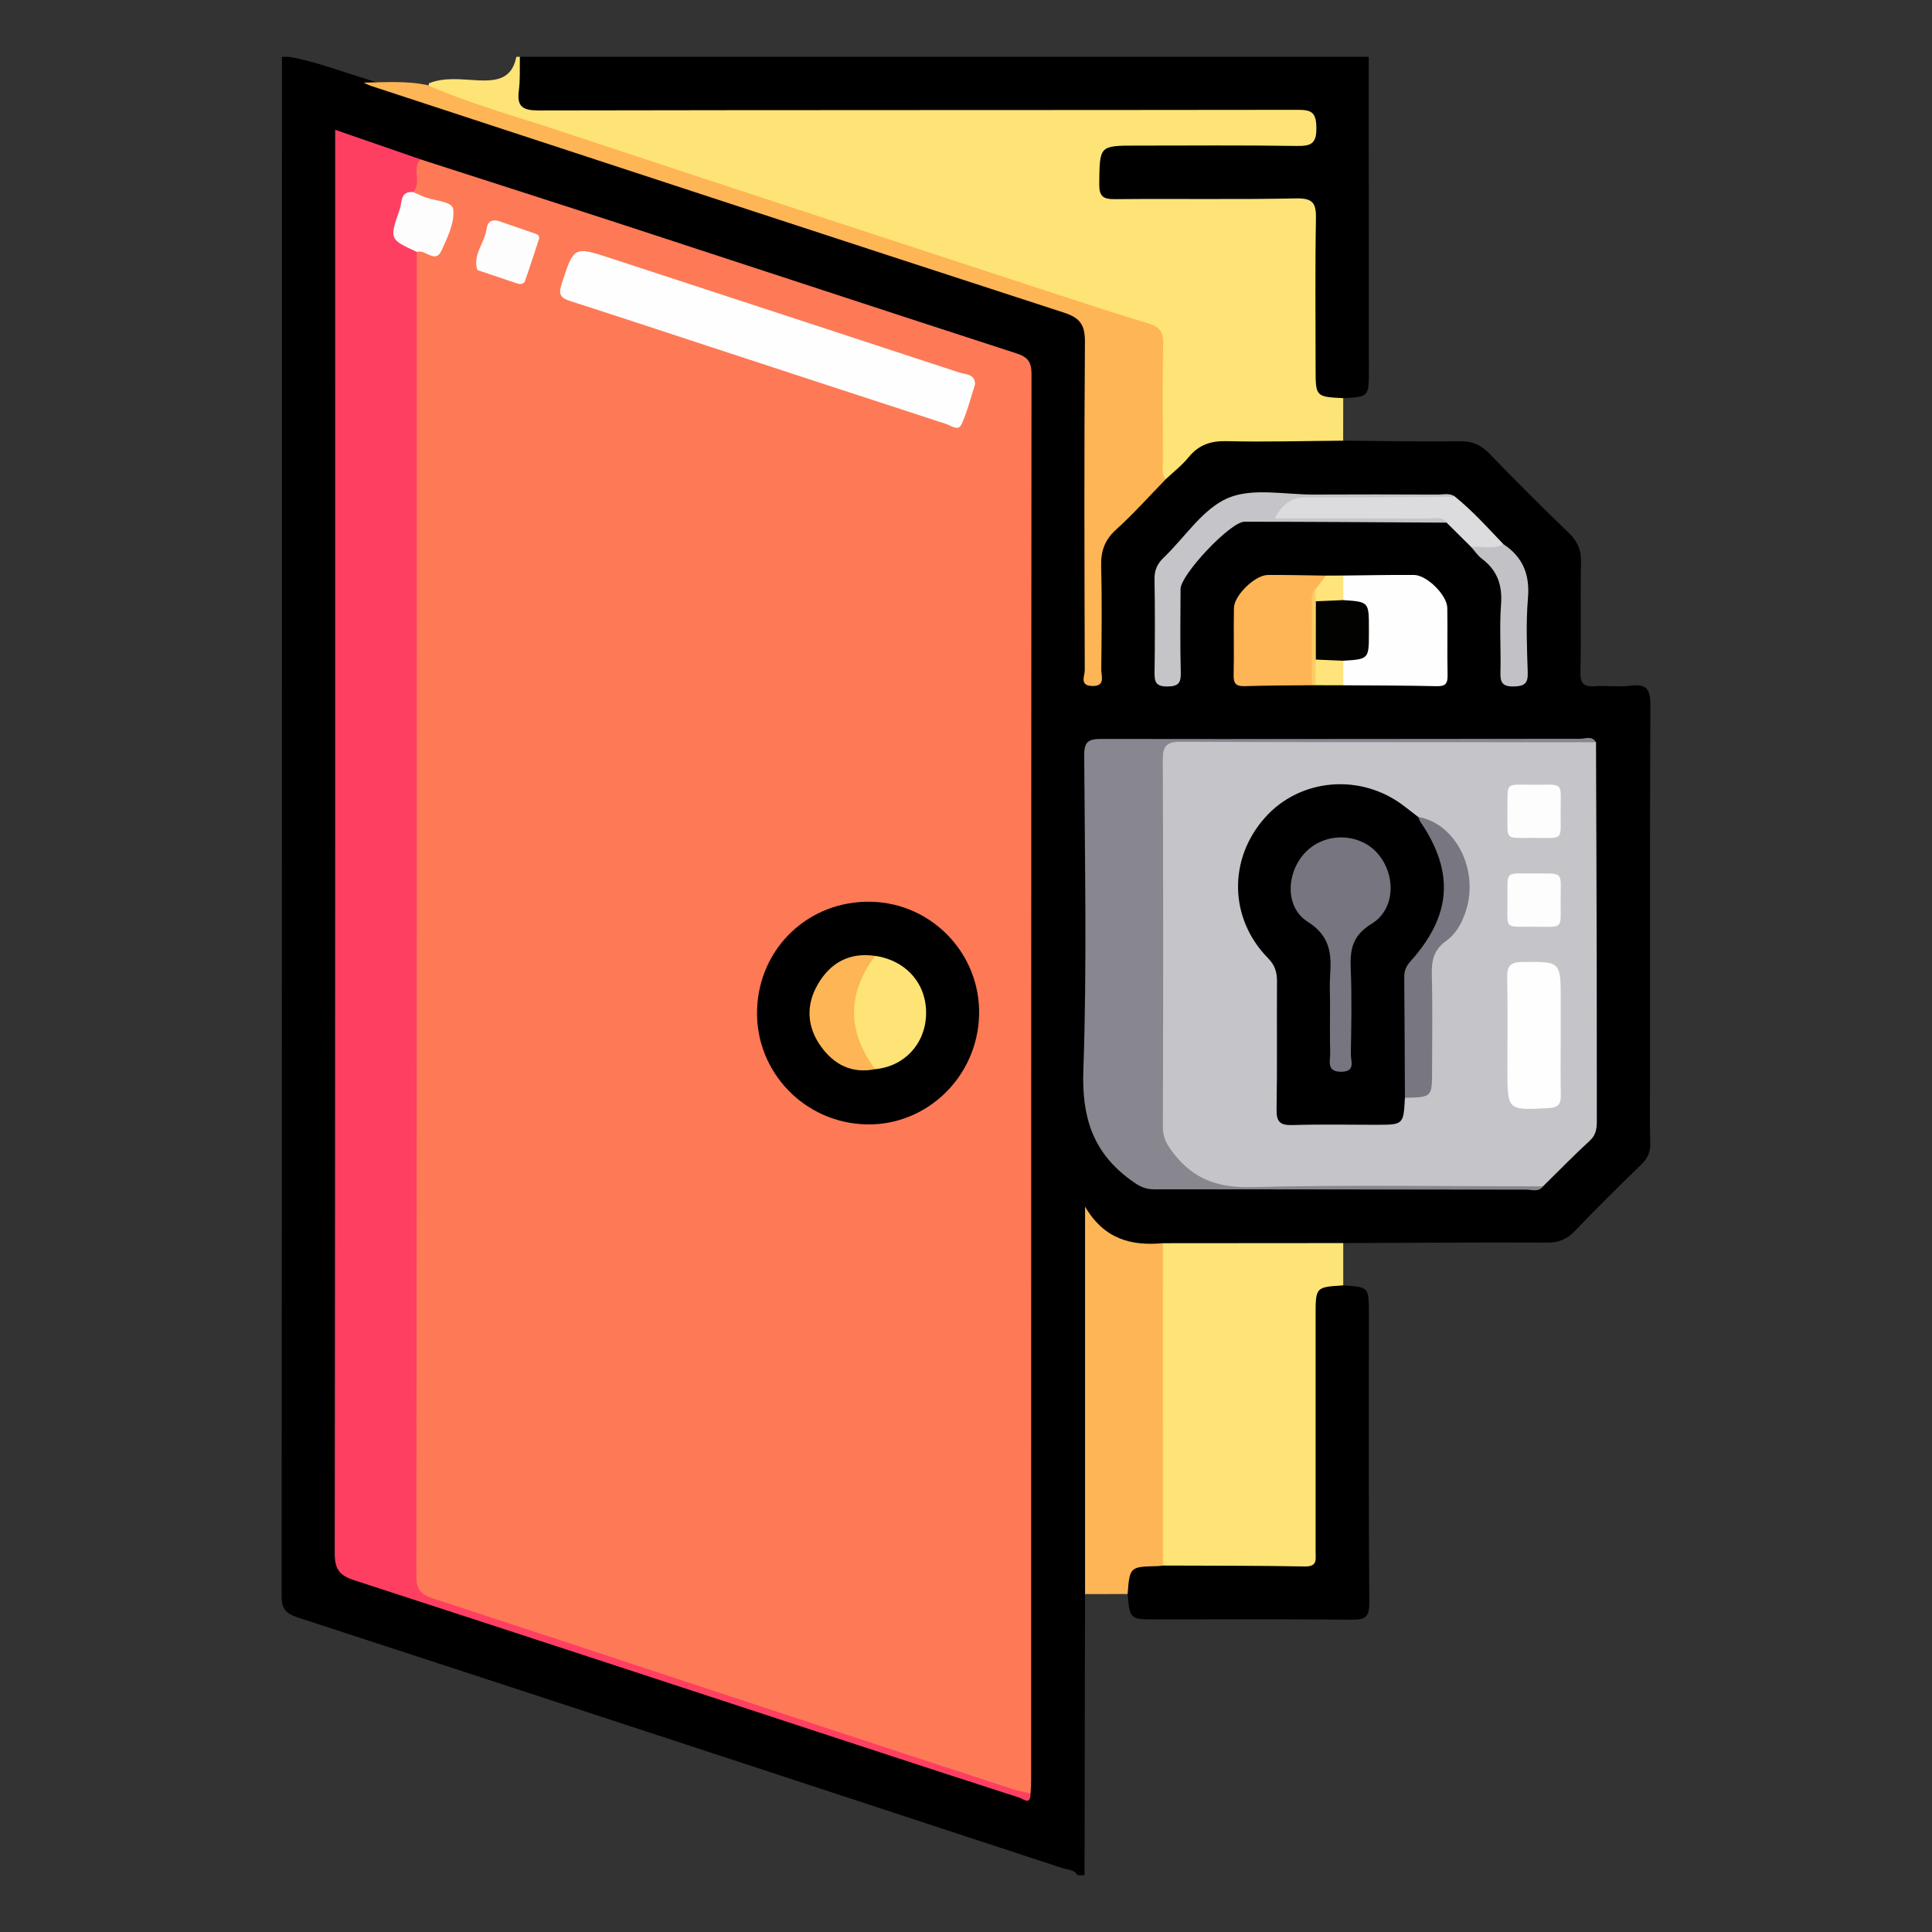 <?xml version="1.0" encoding="utf-8"?>
<!-- Generator: Adobe Illustrator 16.0.0, SVG Export Plug-In . SVG Version: 6.00 Build 0)  -->
<!DOCTYPE svg PUBLIC "-//W3C//DTD SVG 1.1//EN" "http://www.w3.org/Graphics/SVG/1.1/DTD/svg11.dtd">
<svg version="1.1" id="Layer_1" xmlns="http://www.w3.org/2000/svg" xmlns:xlink="http://www.w3.org/1999/xlink" x="0px" y="0px"
	 width="85px" height="85px" viewBox="0 0 85 85" enable-background="new 0 0 85 85" xml:space="preserve">
<rect x="0" y="0" width="85" height="85" fill="#333333" stroke="none"/>
<g>
	<path fill-rule="evenodd" clip-rule="evenodd" d="M47.404,82.5c-0.148-0.259-0.436-0.235-0.666-0.312
		c-11.212-3.685-22.425-7.369-33.645-11.029c-0.54-0.176-0.703-0.396-0.703-0.958c0.016-22.567,0.014-45.134,0.014-67.701
		c0.104,0,0.208,0,0.312,0c1.159,0.2,2.252,0.632,3.373,0.969c8.625,2.831,17.243,5.685,25.881,8.476
		c1.634,0.528,3.262,1.073,4.887,1.628c0.984,0.336,1.076,0.465,1.077,1.526c0.006,4.552,0.001,9.105,0.006,13.658
		c0.001,0.324-0.076,0.669,0.138,0.994c0.29-0.251,0.191-0.554,0.193-0.82c0.013-1.353,0.021-2.706-0.001-4.058
		c-0.011-0.67,0.195-1.203,0.684-1.668c0.771-0.736,1.515-1.501,2.262-2.263c2.168-2.115,1.331-1.76,4.292-1.794
		c0.879-0.01,1.759-0.007,2.638,0.001c0.332,0.003,0.681-0.033,0.948,0.238c1.716,0.013,3.432,0.049,5.146,0.027
		c0.543-0.007,0.919,0.162,1.29,0.546c1.138,1.179,2.298,2.338,3.479,3.475c0.385,0.37,0.562,0.742,0.55,1.287
		c-0.036,1.612,0.011,3.227-0.026,4.839c-0.013,0.53,0.16,0.667,0.654,0.629c0.518-0.04,1.048,0.048,1.559-0.022
		c0.769-0.105,0.867,0.243,0.864,0.907c-0.023,5.412-0.014,10.824-0.014,16.236c0,0.988-0.018,1.978,0.009,2.966
		c0.011,0.396-0.109,0.68-0.393,0.954c-0.989,0.961-1.971,1.93-2.924,2.926c-0.35,0.366-0.708,0.514-1.219,0.512
		c-2.991-0.013-5.982,0.01-8.974,0.021c-0.245,0.247-0.564,0.242-0.874,0.242c-2.334-0.001-4.669,0.033-7.003-0.015
		c-0.285,0.008-0.574-0.009-0.857,0.016c-0.928,0.083-1.682-0.233-2.259-1.056c-0.221,0.363-0.141,0.65-0.141,0.916
		c-0.006,4.688-0.002,9.375-0.009,14.062c-0.001,0.434,0.094,0.894-0.216,1.278c-0.007,4.122-0.014,8.244-0.021,12.366
		C47.612,82.5,47.508,82.5,47.404,82.5z"/>
	<path fill-rule="evenodd" clip-rule="evenodd" fill="#FEE377" d="M59.094,19.388c-1.707,0.013-3.415,0.063-5.12,0.021
		c-0.711-0.018-1.235,0.162-1.684,0.712c-0.291,0.356-0.665,0.645-1.002,0.963c-0.499-0.161-0.332-0.595-0.338-0.917
		c-0.025-1.509-0.009-3.019-0.012-4.529c-0.002-1.026-0.001-1.037-1.008-1.364c-8.564-2.782-17.112-5.616-25.673-8.407
		c-1.608-0.524-3.215-1.056-4.812-1.614c-0.255-0.089-0.718-0.072-0.569-0.59c0.696-0.277,1.427-0.164,2.134-0.129
		c0.845,0.042,1.518-0.059,1.706-1.034c0.052,0,0.104,0,0.156,0c0.304,0.351,0.233,0.782,0.252,1.193
		c0.039,0.8,0.106,0.869,0.925,0.896c0.286,0.01,0.573,0.003,0.859,0.003c10.363,0,20.726,0,31.088,0
		c0.339,0,0.678-0.009,1.016,0.008c0.861,0.043,1.108,0.288,1.091,1.068c-0.016,0.731-0.25,0.969-1.095,0.979
		c-2.474,0.028-4.947,0.001-7.421,0.014c-0.895,0.005-0.983,0.133-0.997,0.986c-0.012,0.648,0.276,0.86,0.896,0.856
		c2.396-0.013,4.791-0.011,7.186-0.003c1.3,0.005,1.443,0.145,1.449,1.429c0.011,1.927,0.03,3.854-0.01,5.78
		c-0.017,0.829,0.022,1.55,0.986,1.809C59.097,18.141,59.095,18.765,59.094,19.388z"/>
	<path fill-rule="evenodd" clip-rule="evenodd" d="M59.098,17.518c-1.217-0.063-1.217-0.063-1.217-1.324
		c0-2.188-0.025-4.375,0.015-6.562c0.013-0.673-0.112-0.918-0.862-0.903c-2.655,0.054-5.312,0.007-7.968,0.033
		c-0.528,0.005-0.711-0.11-0.704-0.676c0.021-1.679-0.006-1.68,1.642-1.68c2.344,0,4.688-0.021,7.03,0.015
		c0.637,0.01,0.894-0.081,0.881-0.818c-0.012-0.695-0.244-0.772-0.847-0.771C45.948,4.848,34.829,4.836,23.709,4.859
		c-0.698,0.002-0.979-0.153-0.882-0.878c0.065-0.487,0.034-0.987,0.045-1.481c12.448,0,24.896,0,37.344,0
		c0.002,4.593,0.006,9.186,0.008,13.779C60.226,17.458,60.225,17.458,59.098,17.518z"/>
	<path fill-rule="evenodd" clip-rule="evenodd" fill="#FEE377" d="M51.161,54.696c2.646-0.002,5.29-0.004,7.936-0.006
		c0,0.621,0,1.242,0,1.863c-0.983,0.245-0.99,0.983-0.983,1.804c0.027,3.119,0.017,6.238,0.008,9.358
		c-0.004,1.282-0.158,1.433-1.437,1.439c-1.481,0.008-2.964,0.007-4.445-0.001c-0.386-0.002-0.786,0.039-1.127-0.216
		c-0.219-0.292-0.208-0.636-0.209-0.972c-0.008-4.08-0.006-8.16-0.001-12.24C50.903,55.365,50.884,54.991,51.161,54.696z"/>
	<path fill-rule="evenodd" clip-rule="evenodd" d="M51.163,68.878c2.082,0.01,4.164,0,6.245,0.04
		c0.562,0.011,0.474-0.312,0.473-0.644c-0.001-3.463,0-6.925,0-10.387c0-1.261,0-1.261,1.216-1.334
		c1.128,0.069,1.128,0.069,1.128,1.252c0,4.237-0.016,8.475,0.018,12.712c0.005,0.638-0.193,0.749-0.774,0.743
		c-2.859-0.029-5.719-0.013-8.578-0.013c-1.184,0-1.184,0-1.28-1.118c-0.326-0.393-0.377-0.876-0.032-1.197
		C50.033,68.508,50.622,68.578,51.163,68.878z"/>
	<path fill-rule="evenodd" clip-rule="evenodd" fill="#FEB555" d="M51.163,68.878c-0.076,0.009-0.153,0.023-0.23,0.025
		c-1.227,0.027-1.227,0.027-1.323,1.227c-0.624,0.001-1.248,0.003-1.872,0.004c0-5.584,0-11.168,0-17.047
		c0.856,1.46,2.065,1.73,3.424,1.609C51.162,59.424,51.163,64.15,51.163,68.878z"/>
	<path fill-rule="evenodd" clip-rule="evenodd" fill="#FE7956" d="M18.492,7.008c3.087,0.996,6.176,1.983,9.26,2.991
		c5.651,1.846,11.296,3.71,16.952,5.543c0.503,0.163,0.679,0.363,0.678,0.913c-0.017,20.636-0.014,41.272-0.016,61.909
		c0,0.181-0.017,0.362-0.026,0.544c-0.316,0.229-0.605,0.011-0.883-0.082c-5.661-1.913-11.353-3.728-17.026-5.602
		c-2.787-0.921-5.567-1.865-8.37-2.734c-0.747-0.231-1.018-0.624-0.959-1.348c0.017-0.206,0.001-0.416,0.001-0.624
		c0-18.614,0-37.228,0.002-55.842c0-0.467-0.045-0.938,0.079-1.397c0.053-0.156,0.157-0.26,0.324-0.296
		c0.265-0.058,0.603,0.092,0.772-0.232c0.192-0.368,0.313-0.768,0.401-1.172c0.078-0.357-0.232-0.398-0.461-0.511
		c-0.395-0.195-0.962-0.12-1.12-0.699C18.216,7.911,17.878,7.321,18.492,7.008z"/>
	<path fill-rule="evenodd" clip-rule="evenodd" fill="#FE3F62" d="M18.338,11.082c-0.001,19.426,0.001,38.852-0.019,58.278
		c0,0.591,0.218,0.798,0.731,0.966c5.678,1.857,11.349,3.737,17.023,5.607c2.836,0.935,5.675,1.863,8.514,2.79
		c0.245,0.08,0.501,0.124,0.752,0.185c0.003,0.536-0.314,0.237-0.502,0.177c-1.978-0.637-3.953-1.28-5.927-1.927
		c-7.772-2.548-15.542-5.104-23.321-7.632c-0.638-0.208-0.863-0.472-0.862-1.181c0.025-20.561,0.02-41.121,0.02-61.682
		c0-0.28,0-0.56,0-0.952c1.309,0.453,2.527,0.875,3.745,1.296c-0.387,0.419,0.074,1.025-0.318,1.444
		c-0.169,0.286-0.321,0.578-0.432,0.895c-0.332,0.954-0.336,0.952,0.483,1.482C18.316,10.887,18.373,10.966,18.338,11.082z"/>
	<path fill-rule="evenodd" clip-rule="evenodd" fill="#C5C4C9" d="M70.218,32.655c0.012,3.354,0.025,6.709,0.032,10.063
		c0.005,2.185-0.001,4.37,0.004,6.555c0.001,0.344-0.017,0.644-0.308,0.911c-0.707,0.649-1.377,1.339-2.062,2.012
		c-0.247,0.123-0.513,0.064-0.769,0.064c-4.45,0.005-8.899,0.004-13.35,0.003c-1.326-0.001-2.845-1.438-2.852-2.774
		c-0.026-5.309-0.018-10.617-0.004-15.926c0.002-0.911,0.097-0.981,0.977-0.982c5.882-0.001,11.763-0.001,17.644,0.002
		C69.761,32.583,70,32.525,70.218,32.655z"/>
	<path fill-rule="evenodd" clip-rule="evenodd" fill="#88878F" d="M70.218,32.655c-6.091-0.001-12.183,0.006-18.273-0.018
		c-0.622-0.002-0.789,0.18-0.787,0.793c0.022,5.388,0.02,10.777,0.004,16.166c-0.002,0.486,0.198,0.8,0.485,1.166
		c0.89,1.134,1.964,1.505,3.431,1.467c4.267-0.108,8.537-0.035,12.807-0.033c-0.196,0.266-0.48,0.145-0.722,0.144
		c-5.468-0.001-10.936-0.018-16.404-0.015c-0.426,0.001-0.7-0.179-1.029-0.42c-1.654-1.211-2.141-2.767-2.067-4.823
		c0.163-4.603,0.062-9.216,0.038-13.825c-0.003-0.572,0.127-0.748,0.727-0.747c7.03,0.013,14.062-0.006,21.092-0.007
		C69.75,32.502,70.041,32.355,70.218,32.655z"/>
	<path fill-rule="evenodd" clip-rule="evenodd" fill="#FEB555" d="M15.996,3.635c0.938-0.011,1.88-0.09,2.81,0.11
		c1.852,0.812,3.802,1.347,5.715,1.981c7.333,2.433,14.677,4.831,22.019,7.237c1.33,0.436,2.661,0.868,4.001,1.271
		c0.473,0.142,0.643,0.374,0.633,0.881c-0.034,1.715-0.018,3.431-0.009,5.146c0.001,0.276-0.095,0.576,0.124,0.823
		c-0.725,0.743-1.416,1.522-2.185,2.216c-0.514,0.463-0.677,0.965-0.658,1.635c0.04,1.508,0.021,3.018,0.005,4.526
		c-0.003,0.286,0.198,0.735-0.401,0.72c-0.571-0.014-0.325-0.45-0.325-0.689c-0.016-4.812-0.029-9.625,0.007-14.437
		c0.006-0.736-0.19-1.062-0.912-1.297c-10.166-3.303-20.32-6.641-30.478-9.972C16.222,3.747,16.11,3.686,15.996,3.635z"/>
	<path fill-rule="evenodd" clip-rule="evenodd" fill="#FEFEFE" d="M59.1,25.321c1.036-0.01,2.072-0.032,3.108-0.026
		c0.565,0.003,1.458,0.886,1.467,1.45c0.017,0.985-0.009,1.97,0.013,2.955c0.007,0.36-0.081,0.499-0.47,0.49
		c-1.372-0.032-2.746-0.03-4.119-0.04c-0.245-0.341-0.228-0.698-0.061-1.062c0.441-0.279,1.017-0.33,0.997-1.149
		c-0.02-0.804-0.175-1.335-0.989-1.548C58.87,26.024,58.849,25.666,59.1,25.321z"/>
	<path fill-rule="evenodd" clip-rule="evenodd" fill="#FEB555" d="M57.718,30.147c-0.986,0.011-1.972,0.01-2.957,0.041
		c-0.371,0.011-0.495-0.107-0.486-0.483c0.022-0.986-0.006-1.973,0.013-2.959c0.011-0.556,0.926-1.444,1.488-1.449
		c0.855-0.007,1.712,0.017,2.567,0.028c0.07,0.377-0.287,0.575-0.368,0.89c-0.093,0.996-0.014,1.993-0.042,2.988
		C57.924,29.531,57.973,29.874,57.718,30.147z"/>
	<path fill-rule="evenodd" clip-rule="evenodd" fill="#C5C4C9" d="M63.645,22.994c-2.964-0.016-5.929-0.039-8.893-0.04
		c-0.623,0-2.809,2.331-2.812,2.955c-0.007,1.222-0.022,2.445,0.009,3.667c0.012,0.46-0.087,0.622-0.59,0.627
		c-0.543,0.005-0.569-0.241-0.563-0.658c0.018-1.352,0.021-2.705-0.002-4.057c-0.007-0.399,0.117-0.682,0.401-0.953
		c0.939-0.896,1.718-2.148,2.83-2.623c1.083-0.462,2.502-0.147,3.773-0.154c1.821-0.01,3.642-0.006,5.462,0.001
		c0.252,0.001,0.521-0.081,0.756,0.091c-0.307,0.335-0.719,0.256-1.099,0.259c-1.692,0.013-3.384,0-5.075,0.008
		c-0.438,0.002-0.881,0.005-1.272,0.45c2.075,0.006,4.071-0.013,6.067,0.015C62.998,22.589,63.496,22.404,63.645,22.994z"/>
	<path fill-rule="evenodd" clip-rule="evenodd" fill="#DCDCDE" d="M63.645,22.994c-0.206-0.299-0.52-0.18-0.787-0.181
		c-2.232-0.009-4.464-0.005-6.779-0.005c0.338-0.596,0.698-0.938,1.398-0.931c2.179,0.022,4.359-0.012,6.539-0.025
		c0.774,0.628,1.44,1.367,2.125,2.087c-0.416,0.628-0.921,0.298-1.411,0.132C64.368,23.712,64.007,23.353,63.645,22.994z"/>
	<path fill-rule="evenodd" clip-rule="evenodd" fill="#C2C1C6" d="M64.729,24.071c0.468-0.075,0.962,0.138,1.411-0.132
		c0.859,0.565,1.172,1.335,1.084,2.376c-0.093,1.083-0.045,2.18-0.01,3.27c0.016,0.487-0.146,0.607-0.617,0.617
		c-0.517,0.01-0.598-0.197-0.584-0.644c0.028-0.986-0.05-1.978,0.026-2.959c0.065-0.853-0.16-1.505-0.843-2.017
		C65.016,24.446,64.884,24.243,64.729,24.071z"/>
	<path fill-rule="evenodd" clip-rule="evenodd" fill="#FEE47B" d="M59.1,29.069c0,0.36,0,0.72,0,1.081
		c-0.409-0.001-0.817-0.002-1.226-0.003c-0.13-0.372-0.104-0.746-0.011-1.121C58.285,28.779,58.698,28.751,59.1,29.069z"/>
	<path fill-rule="evenodd" clip-rule="evenodd" fill="#FEE47B" d="M57.867,25.935c0.158-0.204,0.317-0.407,0.476-0.611
		c0.252-0.001,0.505-0.002,0.757-0.003c0,0.36,0,0.721,0,1.081c-0.389,0.31-0.795,0.27-1.21,0.064
		C57.759,26.295,57.771,26.117,57.867,25.935z"/>
	<path fill-rule="evenodd" clip-rule="evenodd" fill="#FECC66" d="M57.867,25.935c0.009,0.172,0.017,0.345,0.025,0.518
		c0.336,0.855,0.339,1.71-0.002,2.565c-0.006,0.376-0.011,0.752-0.017,1.128c-0.052,0-0.104,0-0.156,0
		c-0.001-1.161-0.005-2.322,0.002-3.483C57.722,26.415,57.638,26.141,57.867,25.935z"/>
	<path fill-rule="evenodd" clip-rule="evenodd" d="M43.076,44.655c-0.064,2.695-2.272,4.854-4.921,4.814
		c-2.75-0.042-4.929-2.311-4.847-5.044c0.083-2.735,2.296-4.824,5.037-4.751C41.018,39.745,43.142,41.98,43.076,44.655z"/>
	<path fill-rule="evenodd" clip-rule="evenodd" fill="#FEFEFE" d="M42.902,16.9c-0.191,0.588-0.341,1.2-0.595,1.764
		c-0.146,0.325-0.463,0.06-0.685-0.013c-3.48-1.132-6.958-2.273-10.436-3.413c-2.022-0.663-4.042-1.334-6.07-1.983
		c-0.418-0.134-0.571-0.263-0.408-0.759c0.547-1.664,0.52-1.671,2.202-1.121c5.106,1.673,10.213,3.342,15.316,5.021
		C42.49,16.483,42.884,16.442,42.902,16.9z"/>
	<path fill-rule="evenodd" clip-rule="evenodd" fill="#FEFDFD" d="M21.893,9.709c0.506,0.174,1.094,0.374,1.681,0.579
		c0.103,0.036,0.179,0.106,0.138,0.231c-0.202,0.615-0.398,1.232-0.614,1.842c-0.048,0.135-0.201,0.158-0.335,0.113
		c-0.566-0.187-1.13-0.379-1.694-0.57c-0.025-0.008-0.064-0.015-0.069-0.031c-0.206-0.651,0.29-1.147,0.395-1.731
		C21.431,9.943,21.449,9.638,21.893,9.709z"/>
	<path fill-rule="evenodd" clip-rule="evenodd" fill="#FEFDFD" d="M18.338,11.082c-1.199-0.55-1.215-0.555-0.747-1.879
		c0.102-0.288,0.007-0.804,0.584-0.751c0.14,0.061,0.28,0.118,0.418,0.181c0.462,0.212,1.301,0.2,1.346,0.572
		c0.072,0.583-0.253,1.248-0.519,1.828C19.149,11.621,18.7,10.949,18.338,11.082z"/>
	<path fill-rule="evenodd" clip-rule="evenodd" d="M61.811,48.299c-0.063,1.187-0.063,1.187-1.282,1.187
		c-1.221,0-2.443-0.025-3.664,0.012c-0.541,0.017-0.712-0.136-0.701-0.691c0.033-1.87,0.005-3.742,0.019-5.614
		c0.003-0.408-0.082-0.72-0.39-1.032c-1.72-1.748-1.764-4.364-0.138-6.191c1.553-1.744,4.236-1.962,6.127-0.5
		c0.205,0.159,0.411,0.317,0.616,0.475c1.256,1.052,1.479,2.44,1.226,3.948c-0.145,0.856-0.539,1.628-1.129,2.273
		c-0.358,0.392-0.5,0.824-0.494,1.344c0.012,1.272,0.007,2.544,0.002,3.816C62.001,47.66,62.025,48.003,61.811,48.299z"/>
	<path fill-rule="evenodd" clip-rule="evenodd" fill="#FEFEFE" d="M68.664,45.551c0,0.885-0.013,1.769,0.005,2.651
		c0.009,0.403-0.146,0.528-0.546,0.55c-1.804,0.099-1.803,0.111-1.803-1.703c0-1.352,0.019-2.703-0.01-4.054
		c-0.011-0.509,0.156-0.666,0.667-0.671c1.688-0.018,1.687-0.037,1.687,1.668C68.664,44.512,68.664,45.031,68.664,45.551z"/>
	<path fill-rule="evenodd" clip-rule="evenodd" fill="#787680" d="M61.811,48.299c-0.009-1.771-0.014-3.54-0.03-5.31
		c-0.003-0.277,0.083-0.481,0.272-0.692c1.813-2.015,1.943-3.935,0.437-6.144c-0.042-0.062-0.062-0.14-0.092-0.21
		c1.638,0.285,2.669,2.311,2.104,4.104c-0.169,0.539-0.435,1.035-0.877,1.349c-0.543,0.387-0.646,0.856-0.631,1.471
		c0.037,1.403,0.012,2.809,0.012,4.213C63.005,48.271,63.005,48.271,61.811,48.299z"/>
	<path fill-rule="evenodd" clip-rule="evenodd" fill="#FDFDFD" d="M66.32,35.702c0.017-1.349-0.157-1.174,1.224-1.176
		c1.299-0.002,1.114-0.142,1.117,1.279c0.002,1.245,0.138,1.051-1.339,1.059C66.168,36.871,66.334,36.956,66.32,35.702z"/>
	<path fill-rule="evenodd" clip-rule="evenodd" fill="#FDFDFD" d="M67.531,38.429c1.307,0.015,1.128-0.144,1.13,1.271
		c0.002,1.256,0.142,1.066-1.326,1.07c-1.193,0.003-1.006,0.124-1.012-1.305C66.317,38.262,66.227,38.444,67.531,38.429z"/>
	<path fill-rule="evenodd" clip-rule="evenodd" fill="#020201" d="M57.891,29.019c0.001-0.855,0.001-1.71,0.002-2.565
		c0.402-0.017,0.805-0.034,1.207-0.051c1.126,0.076,1.126,0.076,1.126,1.257c0,0.052,0,0.104,0,0.156c0,1.182,0,1.182-1.126,1.254
		C58.696,29.052,58.293,29.036,57.891,29.019z"/>
	<path fill-rule="evenodd" clip-rule="evenodd" fill="#FEE376" d="M38.502,42.055c1.374,0.198,2.28,1.242,2.242,2.58
		c-0.037,1.299-0.955,2.284-2.243,2.405c-0.984-0.688-1.177-1.728-1.106-2.798C37.451,43.396,37.689,42.558,38.502,42.055z"/>
	<path fill-rule="evenodd" clip-rule="evenodd" fill="#FDB555" d="M38.502,42.055c-1.243,1.662-1.228,3.324,0,4.985
		c-1.035,0.209-1.827-0.212-2.4-1.024c-0.602-0.852-0.648-1.799-0.125-2.703C36.528,42.358,37.369,41.889,38.502,42.055z"/>
	<path fill-rule="evenodd" clip-rule="evenodd" fill="#77757F" d="M58.516,44.141c0-0.416-0.023-0.834,0.005-1.248
		c0.066-0.954-0.008-1.721-0.994-2.344c-1.022-0.646-0.94-2.217-0.052-3.093c0.867-0.854,2.349-0.81,3.136,0.095
		c0.819,0.943,0.779,2.457-0.267,3.093c-0.849,0.517-0.953,1.134-0.917,1.983c0.053,1.245,0.026,2.495,0.004,3.743
		c-0.006,0.303,0.227,0.781-0.424,0.783c-0.67,0.002-0.476-0.483-0.484-0.83C58.502,45.597,58.516,44.868,58.516,44.141z"/>
</g>
</svg>
